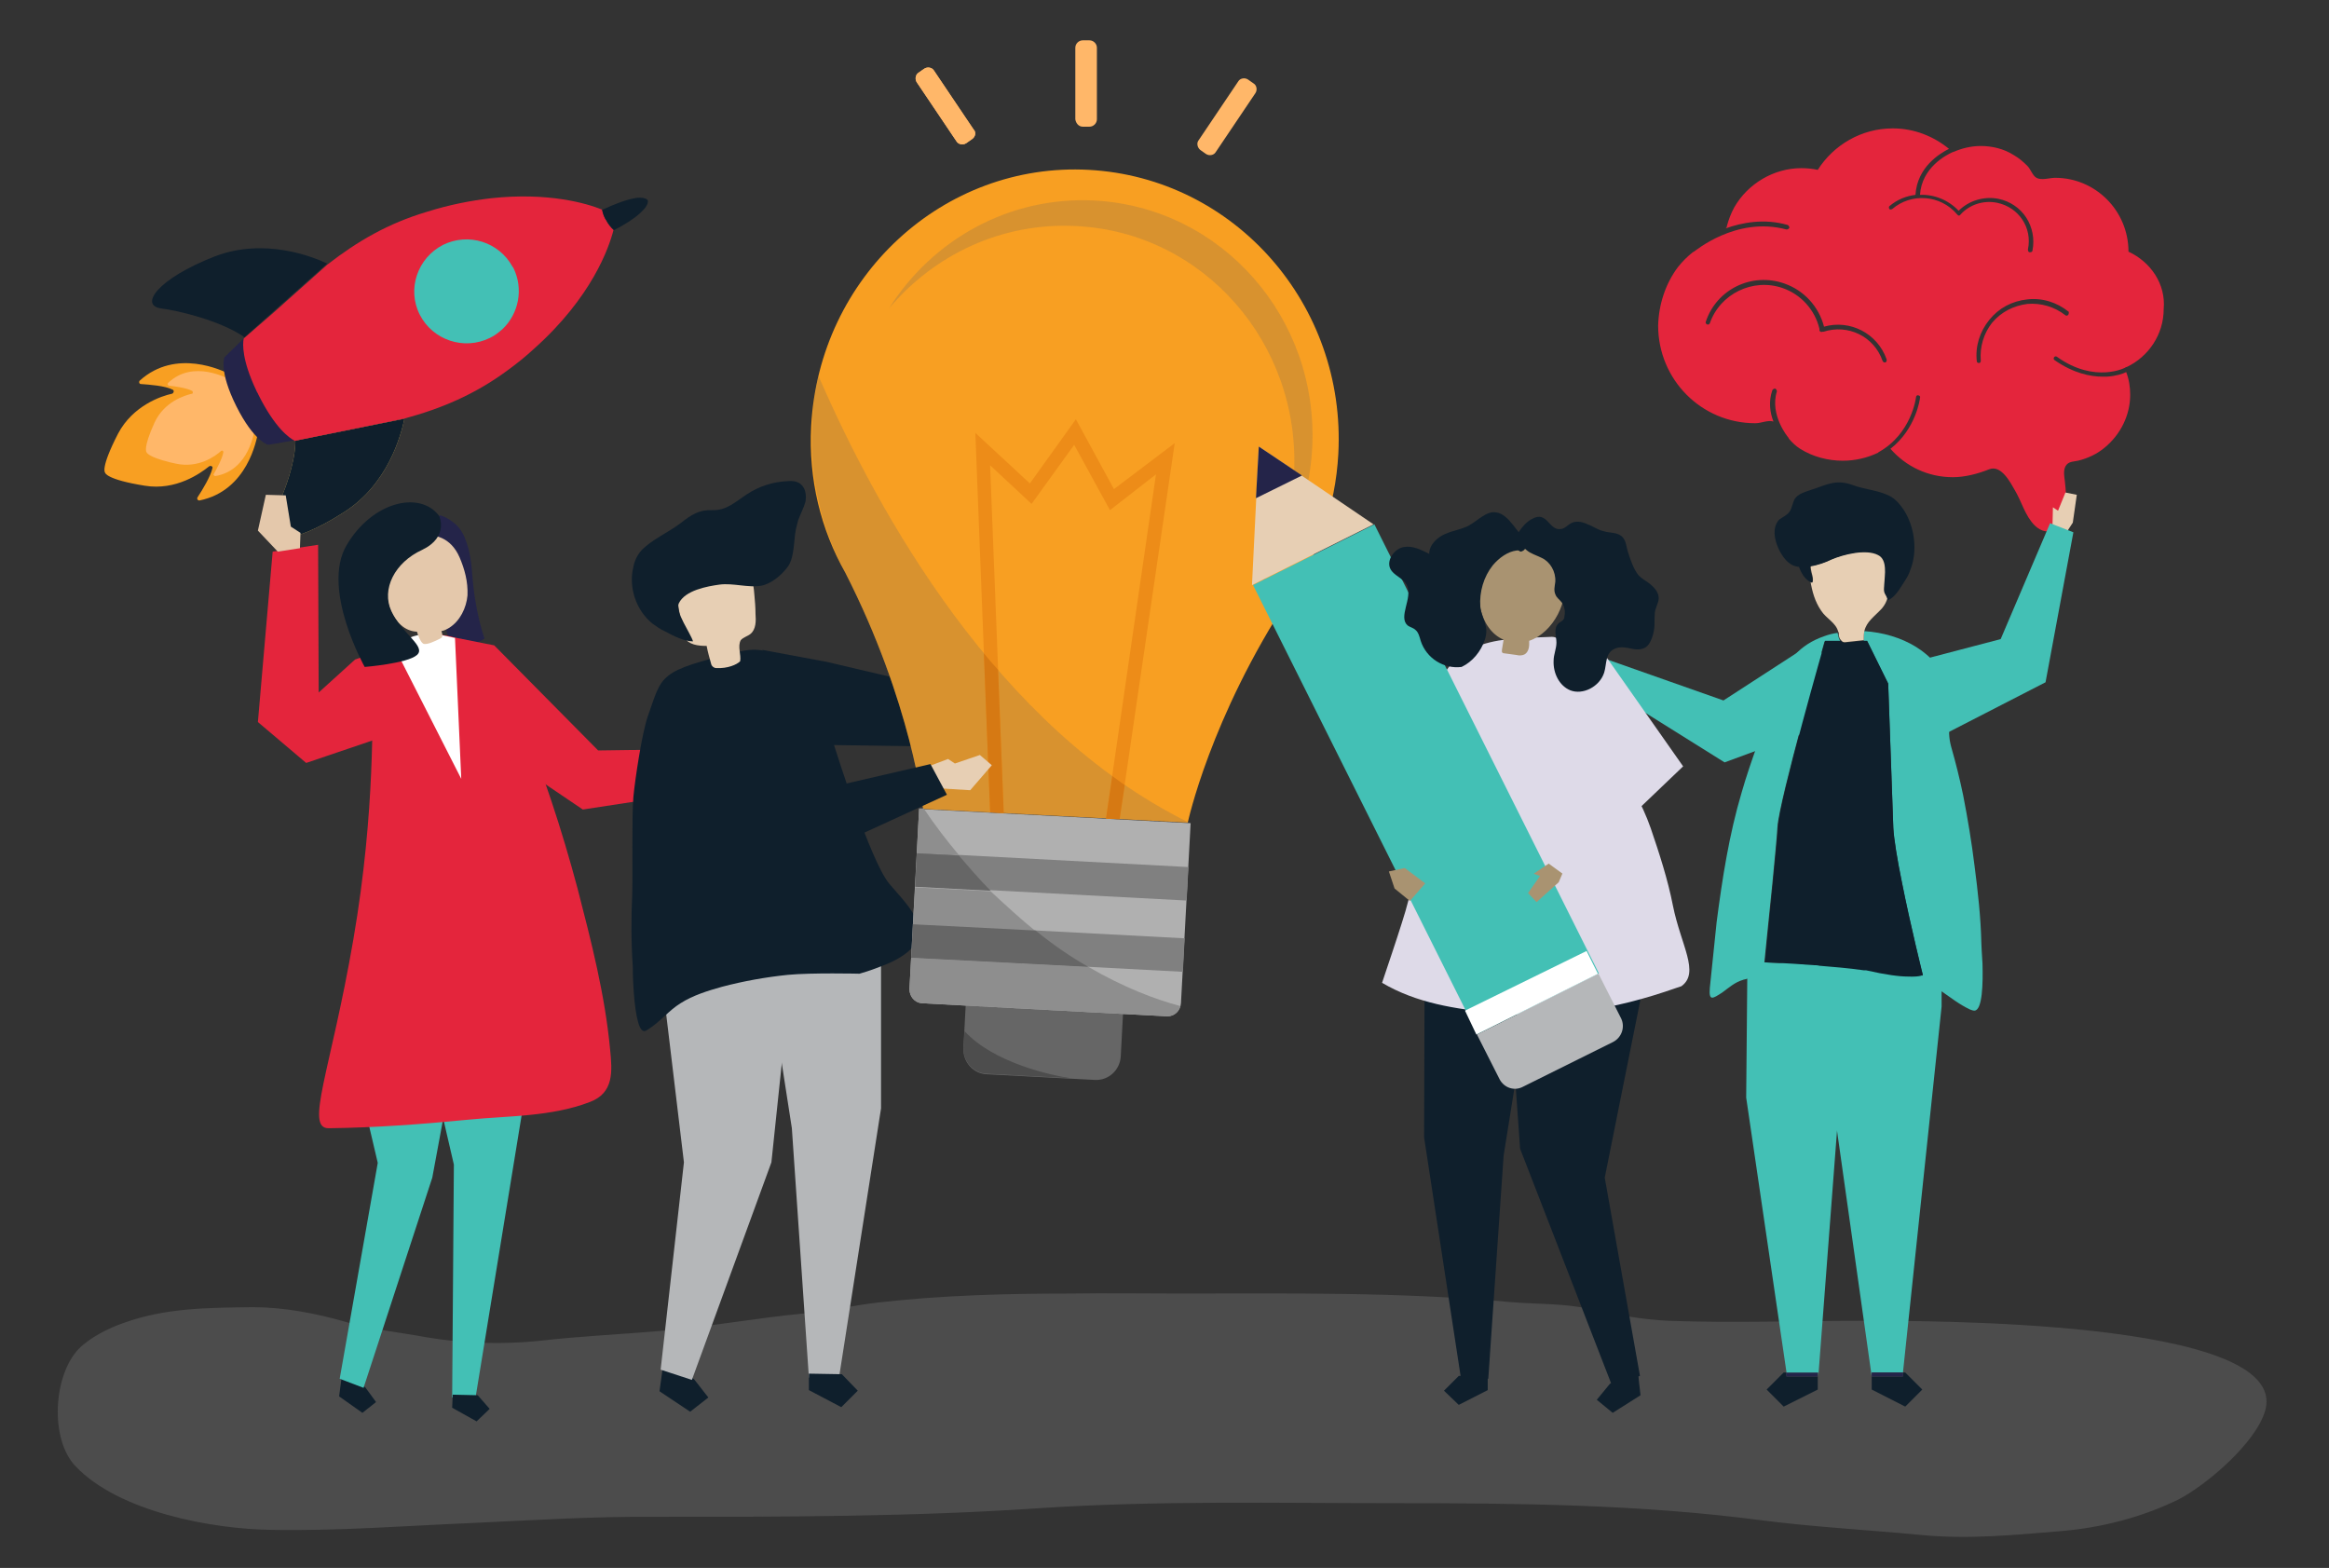 <?xml version="1.0" encoding="utf-8"?>
<!-- Generator: Adobe Illustrator 21.0.0, SVG Export Plug-In . SVG Version: 6.00 Build 0)  -->
<svg version="1.1" id="Layer_1" xmlns="http://www.w3.org/2000/svg" xmlns:xlink="http://www.w3.org/1999/xlink" x="0px" y="0px"
	 viewBox="0 0 410 276" style="enable-background:new 0 0 410 276;" xml:space="preserve">
<rect x="0" y="0" width="410" height="276" fill="#333333" stroke="none"/>
<style type="text/css">
	.st0{opacity:0.22;}
	.st1{fill:#A5A5A5;}
	.st2{fill:#F89F22;}
	.st3{fill:#FFB769;}
	.st4{fill:#D6B057;}
	.st5{fill:#242449;}
	.st6{fill:#0F1F2C;}
	.st7{fill:#E4253C;}
	.st8{fill:#43C0B5;}
	.st9{fill:#A2A4A8;}
	.st10{fill:#E4C8AB;}
	.st11{fill:#FFFFFF;}
	.st12{fill:#B5B7B9;}
	.st13{fill:#E7CFB4;}
	.st14{fill:#666666;}
	.st15{fill:#B0B0B0;}
	.st16{opacity:0.21;}
	.st17{fill:#606060;}
	.st18{opacity:0.21;fill:#606060;}
	.st19{fill:#ED8C18;}
	.st20{fill:#D67913;}
	.st21{fill:#808080;}
	.st22{fill:#8E8E8E;}
	.st23{fill:#4D4D4D;}
	.st24{fill:#A99371;}
	.st25{fill:#DEDAE8;}
</style>
<g class="st0">
	<path class="st1" d="M398.8,248.2c4.3-16.1-61.1-15.7-71.2-15.7c-11.2,0-22.6,0.4-33.8,0c-4.7-0.2-9.4-1.1-14-2.1
		c-4.6-1-9.2-0.8-13.9-1.2c-19.4-1.8-38.9-1.5-58.4-1.5c-6.3,0-12.7-0.1-19,0c-11.4,0-22.8,0.3-34.1,1.6c-4.3,0.5-8.5,1.5-12.8,1.9
		c-8.6,0.8-17,2.4-25.6,3.1c-6.9,0.6-13.9,0.9-20.8,1.7c-6.5,0.7-13.7,0.5-20.1-0.6c-4.8-0.9-9.5-1.3-14.2-2.7
		c-5.2-1.5-10.9-2.6-16.4-2.6c-7.8,0.1-15.4,0.1-22.8,2.8c-2.6,0.9-5.8,2.5-7.8,4.5c-4.5,4.6-5.2,15.9-0.6,20.7
		c7.6,8,24,11.1,34.7,11.2c11.7,0.2,23.1-0.7,34.9-1.2c10.9-0.5,21.8-1.2,32.8-1.1c22.4,0,44.7,0,67-1.5c21-1.4,42-0.9,63-0.9
		c21.5,0,42.9,0.2,64.3,3c9.3,1.2,18.8,1.7,28.2,2.6c8.4,0.8,16.4,0,24.8-0.7c7-0.6,14-2.4,20.4-5.5
		C388.3,261.5,397.2,254,398.8,248.2"/>
</g>
<g>
	<g>
		<g>
			<g>
				<path class="st2" d="M35.1,88.1c8.5-1.7,10.1-10.8,10.3-11.9c0-0.1,0-0.1,0-0.2l-0.5-1.1l-2-3.9l-2-3.9L40.4,66
					c0-0.1-0.1-0.1-0.1-0.2c-1-0.5-9.3-4.6-15.7,1.2c-0.2,0.2-0.1,0.6,0.2,0.6c1.4,0.1,4.3,0.3,5.6,1c0.3,0.1,0.2,0.6-0.1,0.7
					c-1.9,0.4-6.9,2.1-9.5,7c-3.2,6.2-2.3,6.9-2.3,6.9l0.1-0.1l-0.1,0.1c0,0,0.1,1.2,7,2.3c5.5,0.9,9.8-2.2,11.3-3.4
					c0.3-0.2,0.7,0,0.6,0.3c-0.3,1.4-1.8,3.9-2.6,5.1C34.6,87.8,34.8,88.1,35.1,88.1z"/>
			</g>
			<g>
				<path class="st3" d="M37.9,83.8c6-1,6.9-7.9,7-8.7c0-0.1,0-0.1,0-0.2l-2-3.9l-2-3.9c0-0.1-0.1-0.1-0.1-0.1
					c-0.7-0.4-6.8-3.8-11.2,0.4c-0.2,0.2,0,0.5,0.2,0.5c1,0.1,3.1,0.4,4,0.9c0.2,0.1,0.2,0.5,0,0.5c-1.3,0.3-4.9,1.4-6.6,5.1
					c-2.1,4.6-1.4,5.2-1.4,5.2s0.1,0.8,4.2,1.8c0.3,0.1,0.6,0.1,0.9,0.2c4,0.9,7-1.3,8-2.2c0.2-0.2,0.5,0,0.4,0.3
					c-0.2,1.1-1.2,2.9-1.7,3.8C37.5,83.5,37.7,83.8,37.9,83.8z"/>
			</g>
		</g>
		<g>
			<g>
				<path class="st4" d="M60.5,90.2c7.8-4.9,10.1-13.6,10.7-16.5l-19.4,3.9c0.1,0,0.2,0,0.2,0c0,0.1,0,0.1,0,0.2
					c-0.1,4.9-3.1,11.7-4.7,14.6C45.6,95.8,51.2,96.2,60.5,90.2z"/>
			</g>
			<g>
				<path class="st5" d="M45.6,69.5c0-0.1-0.1-0.1-0.1-0.2l0,0c-2.8-5.7-2.7-8.7-2.5-9.8c-1.1,1.1-2.3,2.2-3.5,3.4
					c0,0-1,2.4,2.1,8.6c3.1,6.2,5.6,6.8,5.6,6.8c1.6-0.3,3.2-0.5,4.7-0.8l0.1,0c0,0,0,0,0,0l0,0C51,77.1,48.5,75.4,45.6,69.5z"/>
			</g>
			<g>
				<path class="st6" d="M60.5,90.2c7.8-4.9,10.1-13.6,10.7-16.5l-19.4,3.9c0.1,0,0.2,0,0.2,0c0,0.1,0,0.1,0,0.2
					c-0.1,4.9-3.1,11.7-4.7,14.6C45.6,95.8,51.2,96.2,60.5,90.2z"/>
			</g>
			<g>
				<path class="st7" d="M89.2,65.3c1.8-1.3,3.4-2.6,4.8-3.9c10.2-9.1,13.2-17.8,14-20.9c-0.5-0.5-1-1.1-1.3-1.7l0,0
					c0,0,0-0.1,0-0.1c0,0,0-0.1-0.1-0.1c-0.3-0.6-0.5-1.1-0.6-1.7c-2.7-1.1-9.5-3.1-19.6-2c-3.4,0.4-7.2,1.1-11.3,2.4
					c-6.7,2-12.1,5.1-17.5,9.3c0,0,0,0,0,0l-9.3,8.3L43,59.5c0,0,0,0,0,0c0,0-0.1,0.1-0.1,0.1c-0.2,1-0.3,3.8,2.2,9.1
					c0.1,0.3,0.3,0.5,0.4,0.8c2.9,5.8,5.4,7.6,6.4,8.1l19.2-3.9c0,0,0,0,0,0l0,0c0,0,0,0,0,0C77.8,71.9,83.6,69.4,89.2,65.3z"/>
			</g>
			<g>
				<path class="st6" d="M112.9,37.3c1-0.9,1.3-1.7,1.1-2.1c0,0,0,0,0,0l0,0c-0.2-0.2-0.6-0.4-1.3-0.4c-0.3,0-0.6,0-1,0.1
					c-1.3,0.2-3.5,1-5.6,2c0,0,0,0-0.1,0c0.1,0.6,0.3,1.2,0.6,1.7c0,0,0,0.1,0.1,0.1c0.4,0.7,0.8,1.3,1.4,1.8c0,0,0,0,0,0
					c0,0,0,0,0,0c0,0,0,0,0,0c1.8-0.9,3.5-2,4.5-2.9C112.7,37.5,112.8,37.4,112.9,37.3z"/>
			</g>
		</g>
		<g>
			<path class="st8" d="M90.2,46.9c-2.4-4.3-7.7-6-12.2-3.8c-4.5,2.3-6.4,7.8-4.1,12.3c2.3,4.5,7.8,6.3,12.3,4.1
				c0.9-0.4,1.6-1,2.3-1.6c2.8-2.7,3.7-7,1.9-10.7C90.3,47.1,90.3,47,90.2,46.9L90.2,46.9z"/>
		</g>
	</g>
	<g>
		<g>
			<path class="st9" d="M106.7,38.8L106.7,38.8C106.7,38.8,106.7,38.7,106.7,38.8C106.6,38.7,106.6,38.7,106.7,38.8L106.7,38.8v-0.1
				C106.7,38.7,106.7,38.7,106.7,38.8C106.7,38.7,106.7,38.7,106.7,38.8L106.7,38.8z"/>
		</g>
	</g>
</g>
<g>
	<g>
		<g>
			<g>
				<path class="st5" d="M79.9,92.1c0,0,2.7,1.4,3.2,8.6c0.5,7.2,2.2,11.7,2.2,11.7s-2.2,1.6-4.1,0.9c-2-0.7-2.7-0.8-2.7-3.8
					c0-3-1.7-16.8-1.7-16.8L79.9,92.1z"/>
			</g>
		</g>
	</g>
	<g>
		<g>
			<g>
				<path class="st5" d="M74.7,95.7c2.8,0.1,5.5,2.1,6.4,4.8c1.1-1.7,1.4-3.9,0.7-5.8c-0.7-1.9-2.4-3.4-4.3-4
					c-1.4,1.2-2.4,3.1-2.5,5L74.7,95.7z"/>
			</g>
		</g>
	</g>
	<g>
		<g>
			<polygon class="st7" points="71.3,112.9 62.5,116.1 56.1,121.9 56,95.9 48,97.1 45.4,127.1 53.9,134.3 71,128.5 			"/>
		</g>
	</g>
	<g>
		<g>
			<g>
				<g>
					<g>
						<polygon class="st6" points="60,243.5 59.7,245.8 63.8,248.7 66.2,246.8 64.3,244.2 60.3,241.2 						"/>
					</g>
				</g>
			</g>
			<g>
				<g>
					<g>
						<polygon class="st8" points="61.7,173.9 60.9,180.8 66.5,204.7 59.8,242.7 64,244.3 76.1,207.3 78.1,196.5 78.6,173.6 						
							"/>
					</g>
				</g>
			</g>
		</g>
		<g>
			<g>
				<g>
					<g>
						<polygon class="st8" points="94.1,182.4 83.7,246.1 79.6,246 79.9,205 73.2,176.1 						"/>
					</g>
				</g>
			</g>
			<g>
				<g>
					<g>
						<polygon class="st6" points="79.7,245.5 79.6,247.8 83.9,250.2 86.2,248 84.1,245.6 						"/>
					</g>
				</g>
			</g>
		</g>
		<g>
			<g>
				<g>
					<g>
						<path class="st7" d="M62.2,165.4c4-23.2,3.2-40.2,3.5-44.8c0.3-4.6,3.5-7,3.5-7c1.4-0.3,2.6-1.2,4.1-1.5
							c9.6-2.2,14.7,5.4,18,13.5c4.2,10,7.6,20.4,10.4,30.9c2.4,9.3,4.8,18.6,5.7,28.2c0.4,3.9,0.7,7.7-3.6,9.3
							c-6.8,2.6-14.3,2.4-21.4,3.1c-8.2,0.8-16.3,1.4-24.5,1.5C53.6,198.7,58.2,188.6,62.2,165.4z"/>
					</g>
				</g>
			</g>
		</g>
	</g>
	<g>
		<g>
			<polygon class="st10" points="48.9,97.1 45.4,93.4 46.8,87.1 50.3,87.2 51.2,92.7 52.9,93.8 52.8,96.5 			"/>
		</g>
	</g>
	<g>
		<g>
			<polygon class="st7" points="77.9,111.8 87,113.6 105.3,132.1 127,131.8 128.1,138.6 102.6,142.5 81.9,128.5 			"/>
		</g>
	</g>
	<g>
		<g>
			<polygon class="st11" points="80.1,112.3 81.2,137.1 69.1,113.3 72.8,112 75.5,111.3 			"/>
		</g>
	</g>
	<g>
		<g>
			<polygon class="st10" points="127.3,133.5 131.3,131.1 136.4,132.5 136.4,135.3 127.8,136.7 			"/>
		</g>
	</g>
	<g>
		<g>
			<g>
				<path class="st10" d="M80.9,98.1c-3-6.9-11.8-3.7-13,2.8c-0.7,3.7,1.1,10.1,5.5,10.3c0.2,0.6,0.6,1.8,1.1,2.1
					c0.6,0.3,2.2-0.5,2.8-0.8c0.2-0.1,0.4-0.2,0.5-0.3c0.1-0.2,0.1-0.7-0.1-1.1c0.5-0.1,0.9-0.3,1.4-0.6c1.9-1.2,3-3.5,3.2-5.7
					C82.4,102.4,81.8,100.2,80.9,98.1z"/>
			</g>
		</g>
	</g>
	<g>
		<g>
			<g>
				<path class="st6" d="M77.3,90.8c0,0,1.8,3.7-3,6c-4.8,2.2-7.2,6.9-5.4,10.8s6.2,6.2,4.5,7.7c-1.7,1.5-9.2,2.1-9.2,2.1
					S56.5,103.7,61,96S73.9,86.3,77.3,90.8z"/>
			</g>
		</g>
	</g>
</g>
<g>
	<g>
		<polygon class="st6" points="116.5,242 116.1,244.9 121.5,248.5 124.7,246 122.2,242.8 116.9,239.2 		"/>
	</g>
	<g>
		<g>
			<polygon class="st12" points="116.3,241.1 120.4,204.6 115.5,163.7 116.6,155.1 138.8,154.2 139.6,168.4 135.8,204.6 
				121.8,242.9 			"/>
		</g>
	</g>
	<g>
		<polygon class="st6" points="134.2,114.4 145.5,116.5 171.9,122.7 170.2,131.5 143.3,131.1 		"/>
	</g>
	<g>
		<g>
			<polygon class="st12" points="155.1,158.3 155.1,195.1 147.7,242.5 142.4,242.5 139.4,198.6 132.6,154.8 			"/>
		</g>
		<g>
			<polygon class="st6" points="142.4,244.7 148.1,247.7 151,244.8 148.2,241.9 142.4,241.8 			"/>
		</g>
	</g>
	<g>
		<g>
			<path class="st6" d="M111.5,173.6c-0.1-1.6-0.1-2.9-0.1-3.4c-0.3-4.3-0.3-8.6-0.1-12.8c0.1-3.8-0.1-13.3,0.2-17.1
				c0.3-3.2,1.5-11.1,2.5-14.1c2.7-7.5,1.6-8,16.2-11.5c6.4-1.5,8.3,2.4,13.9,6.6c0.6,0.4,0.8,3.1,1,3.8c0.3,1.2,0.7,2.5,1,3.7
				c0.3,1,0.6,1.9,0.9,2.9l0,0c0,0,6.2,19.8,9.5,23.8c3.3,4,9.9,9.5,0.1,14c-1.7,0.7-3.5,1.4-5.3,1.9c0,0-8.4-0.2-12.6,0.2
				c-3.9,0.4-7.8,1.1-11.6,2.1c-2.5,0.7-5.1,1.5-7.3,2.9c-2.1,1.3-3.5,3.2-5.7,4.6c-0.2,0.1-0.4,0.3-0.7,0.3
				C112.2,181.5,111.7,177,111.5,173.6z"/>
		</g>
	</g>
	<g>
		<g>
			<path class="st13" d="M130.3,116.4c-0.6,0.6-2.2,1.3-4.2,1.2c-0.4,0-0.8-0.3-0.9-0.7c-0.3-1.1-0.6-2.1-0.8-3.2
				c-1.5,0-3.2-0.2-3.9-1.5c-0.2-0.4-0.3-0.9-0.4-1.3c-0.3-1.9-0.6-3.8-0.9-5.6c-0.1-0.6-0.2-1.3-0.1-2c0.3-1.1,1.3-1.9,2.3-2.5
				c2.6-1.4,5.8-1.9,8.5-0.8c0.7,0.3,1.4,0.7,1.9,1.3c0.8,0.9,0.9,2.2,1,3.4c0.1,1.1,0.2,2.2,0.2,3.3c0.1,1.3,0.1,2.8-0.9,3.6
				c-0.5,0.4-1.3,0.6-1.7,1.1C129.8,113.8,130.5,115.2,130.3,116.4z"/>
		</g>
		<g>
			<path class="st6" d="M140.1,93.2c0.1-0.5,0.3-1.1,0.4-1.6c0.4-1.1,1-2.2,1.3-3.3c0.2-1.2,0-2.5-1-3.2c-0.6-0.4-1.4-0.5-2.2-0.4
				c-2.5,0.1-5,0.9-7.1,2.3c-2,1.3-3.6,2.9-6.1,2.8c-2.3-0.1-3.7,0.8-5.6,2.3c-2.1,1.6-5.1,2.9-6.9,4.8c-0.7,0.8-1.2,1.8-1.4,2.9
				c-0.9,3.6,0.5,7.7,3.4,10c0.7,0.5,1.4,1,2.1,1.3c1.5,0.8,3.4,1.8,5,1.8c-0.4-1.4-3.2-5.2-2.5-6.7c1.1-2.3,5-3,7.2-3.3
				c2.4-0.3,5,0.6,7.3,0.2c1.7-0.3,3.5-1.8,4.5-3.1C139.9,98.4,139.7,95.2,140.1,93.2z"/>
		</g>
	</g>
</g>
<g>
	<g id="XMLID_60_">
		<path class="st14" d="M197.7,178.4l-0.4,7.5c-0.1,2.4-2.1,4.3-4.5,4.2l-19.1-1c-2.4-0.1-4.2-2.2-4.1-4.6l0.4-7.5L197.7,178.4z"/>
	</g>
	<g>
		<path class="st2" d="M142.8,75c1.4-26.3,23.3-46.5,48.9-45.1s45.3,23.7,43.9,50c-0.5,9.3-3.6,17.9-8.5,25l0,0
			c-14.1,21.5-18,39.9-18,39.9l-23.3-1.2l-23.3-1.2c0,0-2-18.7-13.7-41.6l0,0C144.5,93.2,142.3,84.4,142.8,75z"/>
	</g>
	<g>
		<path class="st15" d="M209.6,144.9l-1.7,31.7c-0.1,1.3-1.1,2.3-2.4,2.3l-43.2-2.3c-1.3-0.1-2.2-1.2-2.2-2.5l1.7-31.7L209.6,144.9z
			"/>
	</g>
	<g class="st16">
		<path class="st17" d="M144.1,66.2c10.5,24.2,31.5,61.9,65,78.5c0,0.1,0,0.1,0,0.1l-23.3-1.2l-23.3-1.2c0,0-2-18.7-13.7-41.6l0,0
			c-4.1-7.6-6.3-16.4-5.8-25.8C143,72,143.4,69,144.1,66.2z"/>
	</g>
	<g>
		<g>
			<path class="st18" d="M227.8,83.4c1.2-22.9-15.9-42.5-38.3-43.6c-13.1-0.7-25,5-33,14.5c7.6-12.1,21.2-19.8,36.2-19
				c22.4,1.2,39.5,20.7,38.3,43.6c-0.5,9.5-4.1,18.1-9.7,24.9C225.1,97.9,227.4,91,227.8,83.4z"/>
		</g>
	</g>
	<g>
		<g>
			<polygon class="st19" points="194.7,144.1 203.5,83.5 195.4,89.8 189.1,78.3 181.6,88.7 174.3,81.9 176.7,143.1 174.3,143 
				171.7,76.2 181.3,85.1 189.4,73.8 196.1,86.1 206.8,78 197.1,144.2 			"/>
		</g>
	</g>
	<g>
		<g>
			<path class="st20" d="M198,138.2l-0.9,6l-2.4-0.1l1.1-7.5C196.5,137.1,197.3,137.7,198,138.2z"/>
		</g>
		<g>
			<path class="st20" d="M175.7,117.9l1,25.2l-2.4-0.1l-1.1-28C174,116,174.8,116.9,175.7,117.9z"/>
		</g>
	</g>
	<g>
		<g>
			
				<rect x="182.2" y="130.5" transform="matrix(5.271314e-02 -0.999 0.999 5.271314e-02 21.176 331.139)" class="st21" width="5.9" height="47.8"/>
		</g>
		<g>
			
				<rect x="181.5" y="143" transform="matrix(5.271403e-02 -0.999 0.999 5.271403e-02 8.062 342.326)" class="st21" width="5.9" height="47.8"/>
		</g>
	</g>
	<g>
		<g>
			<path class="st22" d="M182.3,163.9l-21.6-1.1l0.4-6.6l13.3,0.7C177.1,159.4,179.7,161.8,182.3,163.9z"/>
		</g>
		<g>
			<path class="st22" d="M161.4,150.2l0.4-7.9l0.8,0c2,3,4.1,5.7,6.2,8.2L161.4,150.2z"/>
		</g>
		<g>
			<path class="st22" d="M205.5,178.9l-43.2-2.3c-1.3-0.1-2.2-1.2-2.2-2.5l0.3-5.5l31.2,1.6c6.2,3.6,11.7,5.7,16.2,6.9
				C207.5,178.2,206.6,178.9,205.5,178.9z"/>
		</g>
		<g>
			<path class="st14" d="M174.4,156.8l-13.3-0.7l0.3-5.9l7.4,0.4C170.7,152.8,172.5,154.9,174.4,156.8z"/>
		</g>
		<g>
			<path class="st14" d="M191.6,170.2l-31.2-1.6l0.3-5.9l21.6,1.1C185.5,166.4,188.6,168.5,191.6,170.2z"/>
		</g>
	</g>
	<g>
		<path class="st23" d="M169.8,181.5c5.1,5.6,15.3,7.8,18.7,8.3l-14.8-0.8c-2.4-0.1-4.2-2.2-4.1-4.6L169.8,181.5z"/>
	</g>
</g>
<g>
	<path class="st3" d="M211.3,26.4l1,0.7c0.6,0.4,1.4,0.2,1.7-0.3l7-10.4c0.4-0.6,0.2-1.4-0.3-1.7l-1-0.7c-0.6-0.4-1.4-0.2-1.7,0.3
		l-7,10.4C210.6,25.2,210.8,26,211.3,26.4z"/>
</g>
<g>
	<g>
		<path class="st13" d="M164.2,138.7l6.6,0.4l3.8-4.4l-2.1-1.8l-4.4,1.5l-1.2-0.8l-4.5,1.7C162.4,135.3,164.3,138.7,164.2,138.7z"/>
	</g>
	<g>
		<polygon class="st6" points="123.4,120.3 145.2,138.8 163.8,134.5 166.7,139.9 144.9,149.9 137.6,147.6 118.8,129.3 		"/>
	</g>
</g>
<g>
	<g>
		<g>
			<path class="st7" d="M374.7,44.3c0-7.2-5.8-13-12.9-13c-1,0-2.4,0.5-3.3,0c-0.7-0.4-1-1.5-1.6-2.1c-0.7-0.7-1.5-1.4-2.4-1.9
				c-1.7-1.1-3.8-1.6-5.8-1.6c-1.7,0-3.3,0.4-4.7,1c0,0,0,0,0,0c0,0,0,0,0,0c-0.1,0-0.2,0.1-0.3,0.1c0,0,0,0,0,0
				c-1.1,0.5-5.4,2.7-5.7,7.5c2.5-0.1,5,0.9,6.8,2.8c1.8-1.8,4.5-2.6,7-2.1c2,0.4,3.8,1.6,4.9,3.3c1.1,1.7,1.5,3.8,1.1,5.8
				c0,0.2-0.2,0.3-0.4,0.3c0,0-0.1,0-0.1,0c-0.2,0-0.3-0.2-0.3-0.5c0.8-3.8-1.6-7.4-5.4-8.2c-2.4-0.5-4.9,0.3-6.5,2.1
				c-0.1,0.2-0.4,0.2-0.5,0c0,0,0,0-0.1-0.1c-2.9-3.4-8-3.8-11.4-0.9c-0.2,0.1-0.4,0.1-0.5,0c-0.1-0.2-0.1-0.4,0-0.5
				c1.4-1.2,3-1.8,4.6-2c0.3-4.9,4.3-7.3,5.9-8.1c-2.7-2.2-6.1-3.6-9.9-3.6c-5.5,0-10.4,2.9-13.2,7.3c-0.9-0.2-1.9-0.3-2.9-0.3
				c-4.8,0-9.4,2.7-11.8,6.9c-0.6,1.1-1,2.2-1.3,3.3c0,0.2-0.1,0.3-0.2,0.4c2.8-1,6.7-1.8,10.9-0.6c0.2,0.1,0.3,0.3,0.3,0.5
				c-0.1,0.2-0.3,0.3-0.5,0.3c-8.9-2.4-16.2,3.9-16.3,3.9c-0.1,0-0.1,0.1-0.2,0.1c-1,0.8-1.8,1.6-2.6,2.6c-2.2,2.9-3.4,6.6-3.5,10.3
				c0,9.5,7.6,17.2,17.1,17.2c1.1,0,2.2-0.6,3.2-0.3c-0.6-1.5-0.9-3.5-0.2-5.5c0.1-0.2,0.3-0.3,0.5-0.3c0.2,0.1,0.3,0.3,0.3,0.5
				c-1.3,4.2,2,8.1,2,8.1c0,0,0.1,0.1,0.1,0.2c0.6,0.7,1.2,1.3,2,1.8c2.2,1.4,4.9,2.1,7.5,2.1c2.2,0,4.3-0.5,6.2-1.4
				c0,0,0,0,0.1-0.1c5.8-3.2,6.6-9.6,6.6-9.7c0-0.2,0.2-0.4,0.4-0.3c0.2,0,0.4,0.2,0.3,0.4c0,0.2-0.7,5.5-5.2,9c2.7,3.1,6.6,5,11,5
				c2.1,0,4.4-0.6,6.4-1.4c2.1-0.8,3.7,2.3,4.5,3.7c1.2,2,1.8,4.5,3.5,6.2c2.5,2.4,5.1,0.3,5.4-2.7c0.2-1.7,0.1-3.4-0.1-5.1
				c-0.1-0.8-0.3-1.8,0.1-2.6c0.5-0.9,1.3-0.8,2.2-1c1.7-0.4,3.4-1.2,4.7-2.3c2.8-2.3,4.5-5.7,4.5-9.3c0-1.4-0.2-2.7-0.7-4
				c-0.6,0.3-1.8,0.7-3.4,0.8c-0.3,0-0.5,0-0.8,0c-2.1,0-5.1-0.6-8.4-2.9c-0.2-0.1-0.2-0.4-0.1-0.5c0.1-0.2,0.4-0.2,0.5-0.1
				c6.7,4.8,12.2,1.9,12.2,1.8c0,0,0.1,0,0.1,0c3.8-1.8,6.5-5.7,6.5-10.2C381.3,50,378.6,46.1,374.7,44.3z M331.9,63.8
				c0,0-0.1,0-0.1,0c-0.2,0-0.3-0.1-0.4-0.3c-1.5-4.3-6.1-6.5-10.4-5.1c0,0,0,0-0.1,0c0,0,0,0-0.1,0c-0.2,0.1-0.4,0-0.5-0.2
				c0-0.1,0-0.2,0-0.3c-0.8-3.4-3.3-6.1-6.5-7.2c-5.2-1.8-11,1-12.8,6.2c-0.1,0.2-0.3,0.3-0.5,0.2c-0.2-0.1-0.3-0.3-0.2-0.5
				c1.9-5.7,8.1-8.7,13.8-6.7c3.5,1.2,6.1,4.1,7,7.6c4.6-1.3,9.4,1.2,11,5.7C332.2,63.5,332.1,63.7,331.9,63.8z M364.1,55.4
				c-0.1,0.2-0.4,0.2-0.5,0.1c-1.9-1.5-4.3-2.2-6.7-2c-2.4,0.3-4.6,1.4-6.2,3.3c-1.5,1.9-2.2,4.3-2,6.7c0,0.2-0.1,0.4-0.3,0.4
				c0,0,0,0,0,0c-0.2,0-0.4-0.1-0.4-0.3c-0.3-2.6,0.5-5.2,2.2-7.3c1.7-2.1,4-3.3,6.7-3.6c2.6-0.3,5.2,0.5,7.3,2.2
				C364.2,55,364.2,55.3,364.1,55.4z"/>
		</g>
	</g>
</g>
<g>
	<g>
		<g>
			<g>
				<polygon class="st24" points="279.6,118.8 275.5,116 276.6,114.2 279.9,115.5 280,114.4 283.2,117.2 282.3,119.2 				"/>
			</g>
		</g>
		<g>
			<g>
				<polygon class="st8" points="319.6,112.8 303.4,123.3 282.4,115.9 280.9,120 303.6,134.2 326.4,125.8 				"/>
			</g>
		</g>
	</g>
	<g id="XMLID_55_">
		<g id="XMLID_59_">
			<g>
				<polygon class="st6" points="320,242.3 320,244.6 314,247.6 311,244.6 314,241.6 314.4,241.6 314.5,242.3 				"/>
			</g>
		</g>
		<g id="XMLID_58_">
			<g>
				<polygon class="st5" points="320,242.3 314.5,242.3 314.4,241.6 320,241.6 				"/>
			</g>
		</g>
		<g>
			<g>
				<path class="st8" d="M328.2,111.1c6.4,0.4,13,3.7,14.8,10c0.2,0.5,0.3,1,0.3,1.6c0.3,3.2-0.7,5.6,0.2,8.8
					c0.8,2.8,1.5,5.6,2.1,8.5c0.8,4.1,1.5,8.3,2,12.4c0.6,4.6,1.1,9.1,1.2,13.6c0,0.5,0.1,1.9,0.2,3.6c0.1,3.5,0,8.2-1.4,8.3
					c-0.3,0-0.5-0.1-0.8-0.2c-1.9-0.9-3.4-2.1-5-3.2c-0.6-0.4-1.2-0.7-1.8-1c-1.3-0.6-2.7-1.1-4.2-1.5c2.4,0.1,2.7-0.3,2.7-0.3
					s-2.2-8.8-3.7-16.4c-0.8-3.9-1.4-7.6-1.5-9.5c-0.2-5.9-0.9-25.4-0.9-25.4l-3.7-7.5l-0.7,0c0,0,0.1,0,0.1,0
					C328.1,112.1,328.1,111.6,328.2,111.1z"/>
			</g>
			<g>
				<path class="st8" d="M301,173.9c0.4-3.9,0.8-7.7,1.2-11.6c1-7.7,2.2-15.4,4.4-22.8c0.8-2.8,1.8-5.7,2.8-8.5
					c1.2-3.4,2.3-6.8,3.5-10.3c1.5-4.3,3.9-7.2,8.2-8.7c0.8-0.3,1.6-0.5,2.4-0.6c0,0.1,0,0.2,0.1,0.3c0,0.4,0.2,0.9,0.4,1.2l-2.8,0
					c0,0-8,27.9-8.3,32.7c-0.1,1.8-0.5,5.8-0.9,10c-0.7,6.7-1.4,13.8-1.4,13.8s3.5,0.1,8.6,0.5c-0.4,0-0.8,0-1.1,0
					c-3.5,0-7.2,1.5-10.6,2.4c-0.2,0.1-0.5,0.1-0.7,0.2c-1.4,0.4-2.5,1.4-3.6,2.2C301.5,175.8,300.8,176.3,301,173.9z"/>
			</g>
		</g>
		<g>
			<g>
				<path class="st8" d="M307.6,171.3c3.4-1,7-2.5,10.6-2.4c0.4,0,0.8,0,1.1,0c0.3,0,0.6,0,1,0.1c2.4,0.2,5,0.4,7.8,0.8
					c0.1,0,0.3,0,0.4,0c3.5,0.8,5.9,1.1,7.3,1.1c1.4,0.4,2.8,0.9,4.2,1.5c0.7,0.3,1.3,0.7,1.8,1l0,3.8l-6.8,64.4h-5.5v0.7h0
					l-6.1-43.2l0-0.2l-3.3,43.4h0v-0.7h-5.6l-7.1-48.4L307.6,171.3z"/>
			</g>
		</g>
		<g id="XMLID_57_">
			<g>
				<polygon class="st6" points="335,241.6 335.4,241.6 338.4,244.6 335.4,247.6 329.5,244.6 329.5,242.3 335,242.3 				"/>
			</g>
		</g>
		<g id="XMLID_56_">
			<g>
				<polygon class="st5" points="335,241.6 335,242.3 329.5,242.3 329.5,241.6 				"/>
			</g>
		</g>
		<g>
			<g>
				<path class="st6" d="M310.7,169.4c0,0,3.5,0.1,8.6,0.5c0.3,0,0.6,0,1,0.1c2.4,0.2,5,0.4,7.8,0.8c0.1,0,0.3,0,0.4,0
					c3.5,0.8,5.9,1.1,7.3,1.1c2.4,0.1,2.7-0.3,2.7-0.3s-2.2-8.8-3.7-16.4c-0.8-3.9-1.4-7.6-1.5-9.5c-0.2-5.9-0.9-25.4-0.9-25.4
					l-3.7-7.5l-0.7,0c-0.9,0.1-1.9,0.2-2.8,0.3c-0.2,0-0.5,0.1-0.7,0c-0.1,0-0.2-0.1-0.3-0.2c0,0-0.1-0.1-0.1-0.1l-2.8,0
					c0,0-8,27.9-8.3,32.7c-0.1,1.8-0.5,5.8-0.9,10C311.4,162.3,310.7,169.4,310.7,169.4z"/>
			</g>
		</g>
		<g>
			<g>
				<path class="st13" d="M319.1,102.5c0.2-0.8-0.2-1.5-0.3-2.3c0-0.2-0.1-0.4,0-0.6c1.3-0.2,2.7-0.7,3.7-1.2
					c2.1-0.9,6.1-1.9,8.2-0.8c1.7,0.8,1.2,3.5,1.1,5.2c0,0.4-0.1,0.9,0,1.3c0.1,0.4,0.4,0.7,0.5,1.1c-0.2,0.7-0.5,1.3-1,1.9
					c-1.4,1.5-2.7,2.3-3.1,4c-0.1,0.5-0.1,1-0.1,1.6c0,0-0.1,0-0.1,0c-0.9,0.1-1.9,0.2-2.8,0.3c-0.2,0-0.5,0.1-0.7,0
					c-0.1,0-0.2-0.1-0.3-0.2c0,0-0.1-0.1-0.1-0.1c-0.3-0.3-0.4-0.7-0.4-1.2c0-0.1,0-0.2-0.1-0.3c-0.4-1.6-2.1-2.3-3-3.7
					c-1.1-1.6-1.6-3.4-1.9-5.3c0,0,0-0.1,0-0.1C318.8,102.4,319,102.5,319.1,102.5z"/>
			</g>
		</g>
		<g>
			<g>
				<path class="st6" d="M312.4,93.6c-0.1,1.9,1.4,5.1,3.2,5.9c0.4,0.2,0.7,0.2,1.1,0.3c0.4,1.1,1,2.1,1.9,2.6
					c0.1,0.1,0.3,0.1,0.4,0.2c0.2-0.8-0.2-1.5-0.3-2.3c0-0.2-0.1-0.4,0-0.6c1.3-0.2,2.7-0.7,3.7-1.2c2.1-0.9,6.1-1.9,8.2-0.8
					c1.7,0.8,1.2,3.5,1.1,5.2c0,0.4-0.1,0.9,0,1.3c0.1,0.4,0.4,0.7,0.5,1.1c0.1,0.1,0.1,0.3,0.1,0.4c1.4-0.6,2.2-2.2,3-3.4
					c0.4-0.6,0.8-1.3,1-2c1.3-3.2,0.8-7.6-1.2-10.6c-0.6-0.9-1.3-1.7-2.1-2.2c-2-1.2-4.7-1.3-6.8-2.1c-3-1.1-4.5-0.1-7.3,0.8
					c-1.1,0.4-2.4,0.7-3,1.7c-0.3,0.6-0.4,1.3-0.7,1.9c-0.4,0.8-1.2,1.1-1.9,1.6C312.8,91.8,312.4,92.7,312.4,93.6z"/>
			</g>
		</g>
	</g>
	<g>
		<g>
			<g>
				<polygon class="st13" points="364.9,92 365.6,87.1 363.6,86.7 362.3,89.9 361.4,89.3 361.3,93.5 363.4,94.3 				"/>
			</g>
		</g>
		<g>
			<g>
				<polygon class="st8" points="333.5,117.4 352.2,112.5 360.9,92.1 365,93.7 360.1,120.1 338.5,131.2 				"/>
			</g>
		</g>
	</g>
</g>
<g>
	<g>
		<g>
			<g>
				<g>
					<polygon class="st6" points="288.5,243 288.8,245.6 283.9,248.7 281.1,246.4 283.4,243.6 288.3,240.5 					"/>
				</g>
				<g>
					<polygon class="st6" points="288.7,164.5 289.5,172.4 282.5,207.3 288.7,242.2 283.7,243.7 267.6,202.2 266.7,189.5 
						268.9,163.3 					"/>
				</g>
			</g>
			<g>
				<g>
					<polygon class="st6" points="250.8,167.2 250.7,200.2 257.2,242.7 262,242.7 264.7,203.4 271,164.1 					"/>
				</g>
				<g>
					<polygon class="st6" points="261.9,244.7 256.8,247.3 254.2,244.8 256.8,242.2 261.9,242.1 					"/>
				</g>
			</g>
		</g>
		<g>
			<g>
				<path class="st25" d="M246.8,162.4c3.5-10.7,3.8-21.9,4.8-33c0.3-3.3,0.6-6.6,2-9.6c1.6-3.4,4.2-5.3,7.2-6.3
					c3.8-1.3,8.4-1.2,12.4-1.4c3.8-0.1,7.2,14.2,11,21.1c2.4,4.2,4.8,8,6.4,12.6c1.5,4.4,3,9,3.9,13.6c1.4,7,4.8,11.8,1.5,14.2
					c-0.3,0.1-0.6,0.2-0.9,0.3c-5.4,1.9-11,3.4-16.7,4.1c-5.1,0.7-10.2,0.8-15.3,0.3c-6.9-0.7-13.7-1.7-19.8-5.3
					C244.5,169.4,245.7,165.9,246.8,162.4z"/>
			</g>
		</g>
	</g>
</g>
<g>
	<g>
		
			<rect x="238.9" y="93" transform="matrix(-0.894 0.447 -0.447 -0.894 536.615 147.686)" class="st8" width="23.9" height="88.4"/>
	</g>
	<g>
		<polygon class="st13" points="241.8,92.3 221.6,78.6 220.4,103 		"/>
	</g>
	<g>
		<polygon class="st5" points="229.2,83.7 221.6,78.6 221.1,87.7 		"/>
	</g>
	<g>
		<path class="st12" d="M268.1,191.3l15.9-7.9c1.5-0.8,2.1-2.6,1.4-4.1l-4-7.9l-21.4,10.7l4,7.9
			C264.8,191.5,266.6,192.1,268.1,191.3z"/>
	</g>
	<g>
		<polygon class="st11" points="259.9,182.1 281.3,171.4 279.3,167.4 257.9,177.9 		"/>
	</g>
</g>
<g>
	<g>
		<g>
			<polygon class="st24" points="274.4,155.3 270.5,158.8 269,157.2 271.1,154.2 270,153.8 273.7,151.3 275.5,152.7 			"/>
		</g>
	</g>
	<g>
		<g>
			<polygon class="st25" points="275.4,126.3 282.1,134.3 272.2,151.7 275.9,154.4 296.3,134.9 280.5,112.4 			"/>
		</g>
	</g>
</g>
<g>
	<g>
		<path class="st24" d="M275.1,101.3c-2.2-6.5-11.7-8.8-13.9-1.2c-0.7,2.3-1.1,4.7-0.6,7c0.5,2.3,1.9,4.6,4.1,5.5c0,0,0,0,0,0
			c-0.1,0.6-0.2,1.2-0.3,1.8c0,0.1,0,0.3,0,0.4c0.1,0.1,0.2,0.2,0.4,0.2c0.7,0.1,1.4,0.2,2.2,0.3c0.4,0.1,0.7,0.1,1.1,0
			c0.8-0.2,1.1-1.1,1.1-1.9c0-0.2,0-0.4,0-0.6C273.4,111.4,276.5,105.6,275.1,101.3z"/>
	</g>
	<g>
		<g>
			<path class="st6" d="M263.4,90.2c-1.7-0.3-3.2,1.4-4.8,2.3c-1.3,0.7-2.9,0.9-4.2,1.5c-1.4,0.6-2.8,1.9-2.8,3.5
				c-1.4-0.7-2.9-1.5-4.5-1.2c-1.6,0.3-3,2.2-2.4,3.7c0.6,1.4,2.4,1.7,3,3.1c1,2.2-1.6,5.5,0.1,7c0.4,0.3,1,0.4,1.4,0.8
				c0.5,0.4,0.7,1.2,0.9,1.9c1,3.1,4.1,5,7.2,4.6c1.9-0.9,3.4-2.7,4.1-4.8c0.8-2.5-0.5-3.4-0.8-5.8c-0.2-2.6,0.6-5.3,2.2-7.3
				c1.1-1.3,2.6-2.4,4.2-2.6c0.7-0.1,0.4,0.5,1.2,0c0.3-0.2,0.7-1,0.8-1.4C267.2,94.1,265.7,90.5,263.4,90.2z"/>
		</g>
		<g>
			<path class="st6" d="M282.3,93.5c0.9,0.3,1.9,0.2,2.7,0.6c1.3,0.6,1.2,1.9,1.6,3.1c0.4,1.3,1,3,1.8,4c0.6,0.7,1.5,1.1,2.2,1.7
				c0.7,0.6,1.4,1.4,1.4,2.4c0,0.9-0.7,1.8-0.7,2.8c-0.1,1.4,0.1,2.1-0.3,3.6c-0.2,0.7-0.5,1.5-1,2c-0.7,0.7-1.8,0.7-2.7,0.5
				c-0.9-0.2-1.9-0.4-2.8-0.1c-2,0.7-1.6,2.7-2.1,4.3c-0.8,2.5-3.8,4-6,3.1c-1.9-0.8-3-3-2.9-5.2c0-1.1,0.5-2.1,0.5-3.2
				c0-1.1-0.6-2.5,0.4-3.4c0.2-0.2,0.5-0.3,0.7-0.5c0.2-0.2,0.3-0.4,0.3-0.7c0.2-0.9,0-1.8-0.5-2.5c-0.4-0.5-0.9-0.8-1.1-1.4
				c-0.3-0.7-0.1-1.4,0-2.2c0.1-1.8-0.9-3.5-2.4-4.2c-1-0.5-1.9-0.7-2.7-1.4c-0.1-0.1-2.1-1.8-2.1-1.5c0.1-0.6,0.5-1.2,0.8-1.7
				c0.6-0.9,1.3-1.7,2.2-2.2c2.9-1.7,3,2.2,5.3,1.7c0.6-0.1,1-0.6,1.5-0.9c0.9-0.6,2.1-0.4,3.1,0.1
				C280.4,92.6,281.3,93.3,282.3,93.5z"/>
		</g>
	</g>
</g>
<g>
	<polygon class="st24" points="244.5,153.4 247.3,152.8 250.9,155.5 248.2,158.6 245.5,156.4 	"/>
</g>
<g>
	<path class="st6" d="M28.4,54.3c3.2,0.4,10.4,2.2,14.4,4.9c0.1,0.1,0.1,0.1,0.2,0.2l14.6-13c-2.5-1.2-11-4.6-19.7-1.3
		C27.6,49.1,24.5,53.8,28.4,54.3z"/>
</g>
<g>
	<path class="st3" d="M171.1,24.5l-1,0.7c-0.6,0.4-1.4,0.2-1.7-0.3l-7-10.4c-0.4-0.6-0.2-1.4,0.3-1.7l1-0.7c0.6-0.4,1.4-0.2,1.7,0.3
		l7,10.4C171.9,23.3,171.7,24.1,171.1,24.5z"/>
</g>
<g>
	<path class="st3" d="M171.1,24.5l-1,0.7c-0.6,0.4-1.4,0.2-1.7-0.3l-7-10.4c-0.4-0.6-0.2-1.4,0.3-1.7l1-0.7c0.6-0.4,1.4-0.2,1.7,0.3
		l7,10.4C171.9,23.3,171.7,24.1,171.1,24.5z"/>
</g>
<g>
	<path class="st3" d="M190.6,22.3h1.2c0.7,0,1.3-0.6,1.3-1.3l0-12.6c0-0.7-0.6-1.3-1.3-1.3l-1.2,0c-0.7,0-1.3,0.6-1.3,1.3l0,12.6
		C189.4,21.7,189.9,22.3,190.6,22.3z"/>
</g>
</svg>
